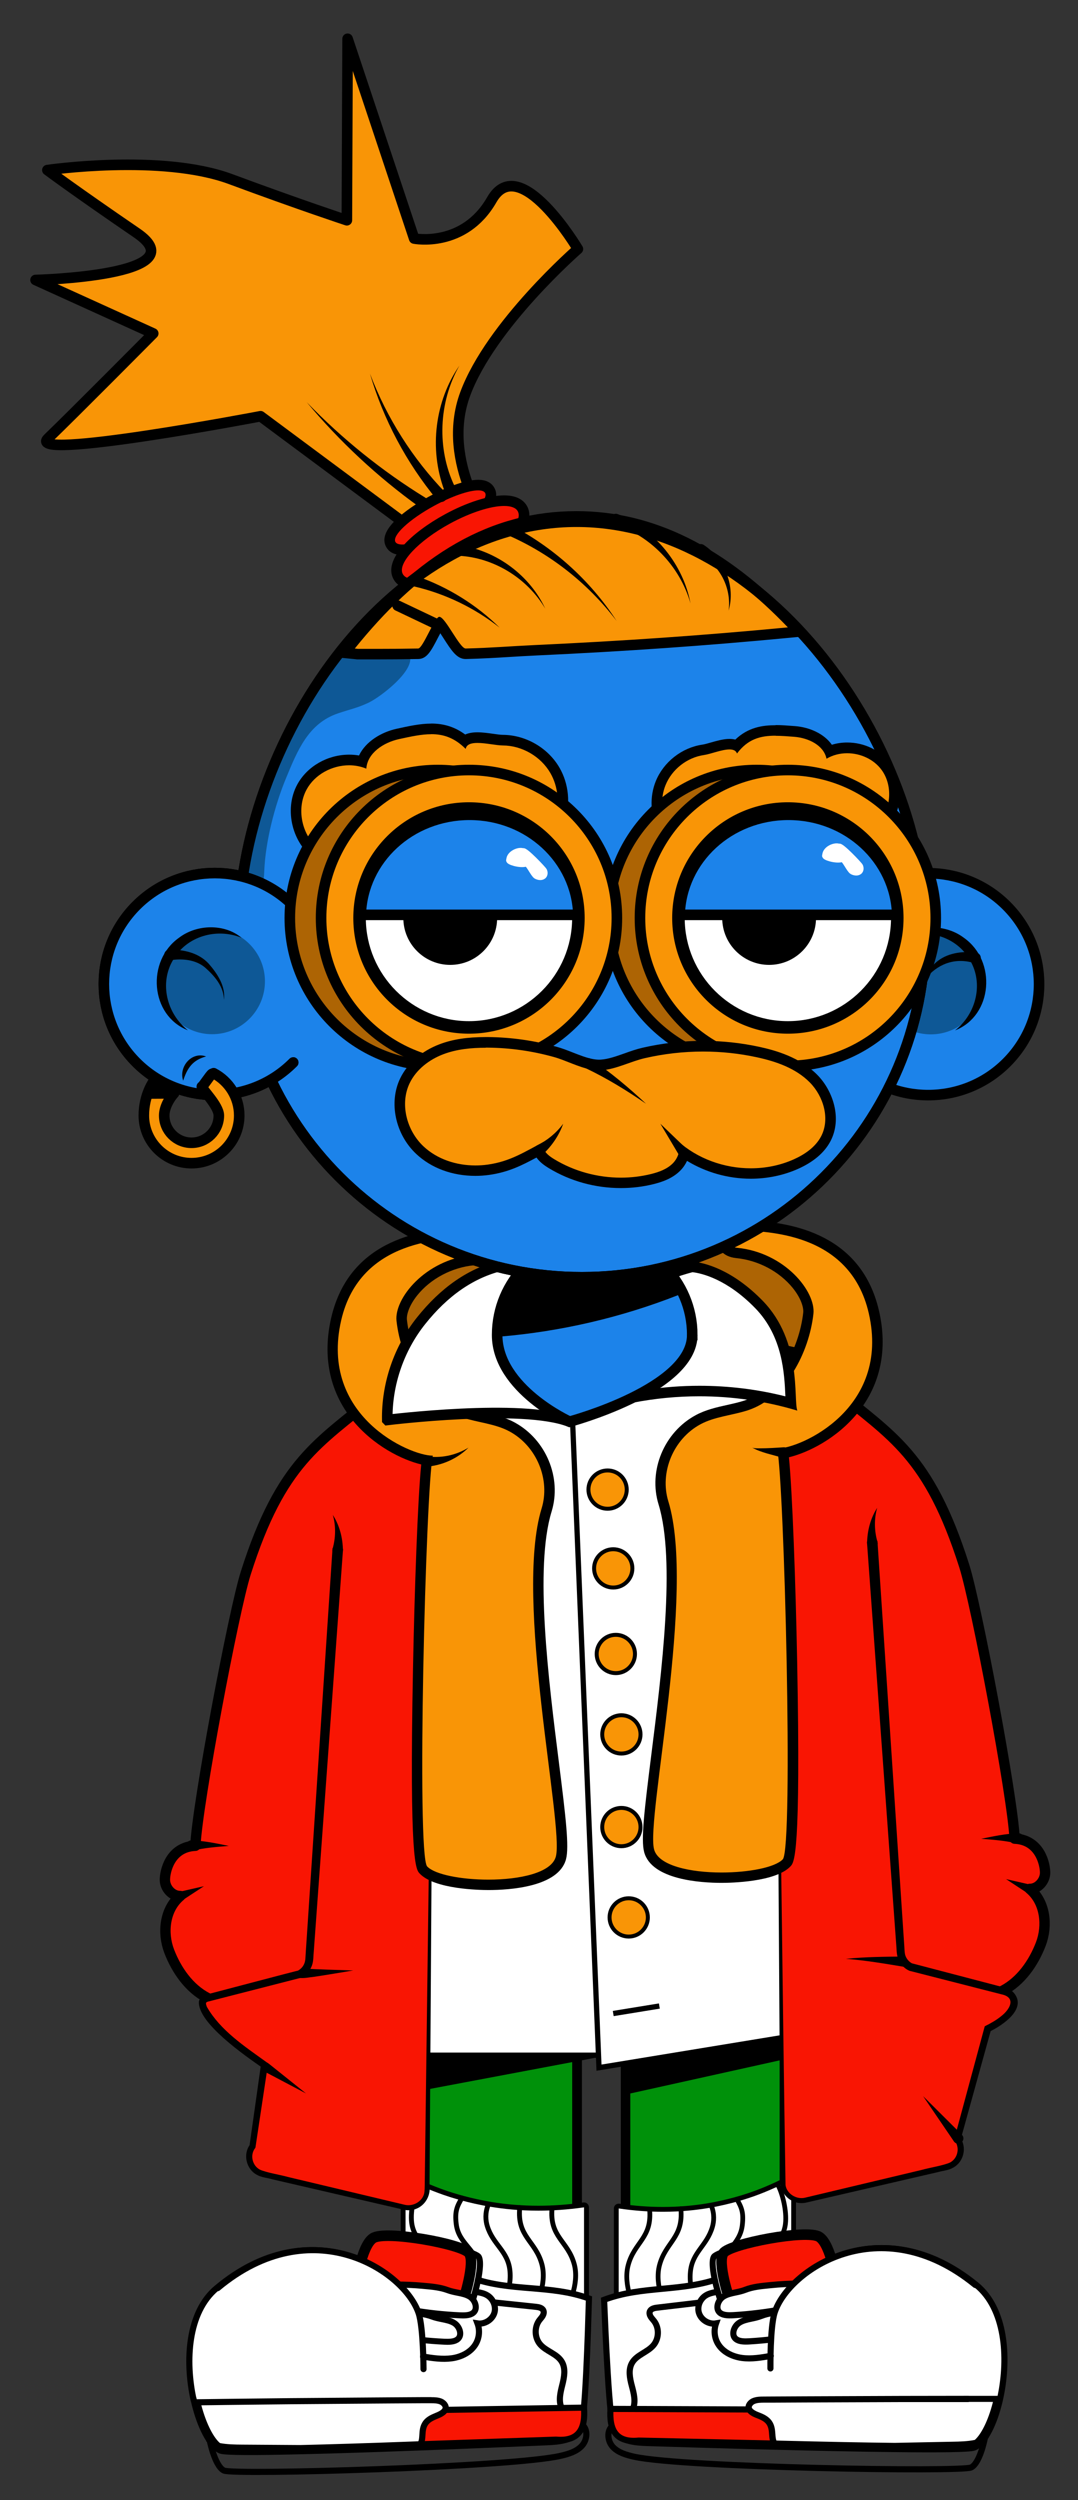 <?xml version="1.0" encoding="UTF-8"?>
<svg id="Layer_1" data-name="Layer 1" xmlns="http://www.w3.org/2000/svg" viewBox="0 0 204.09 473.18"><rect x="0" y="0" width="204.09" height="473.18" fill="#333333" stroke="none"/>
  <defs>
    <style>
      .cls-1, .cls-2, .cls-3, .cls-4, .cls-5, .cls-6, .cls-7, .cls-8, .cls-9, .cls-10, .cls-11, .cls-12, .cls-13, .cls-14, .cls-15, .cls-16 {
        stroke: #000;
      }

      .cls-1, .cls-2, .cls-3, .cls-4, .cls-7, .cls-9, .cls-10, .cls-11, .cls-13, .cls-14, .cls-16 {
        stroke-linecap: round;
      }

      .cls-1, .cls-4 {
        stroke-linejoin: bevel;
      }

      .cls-1, .cls-4, .cls-8 {
        fill: #1c83ea;
      }

      .cls-2, .cls-3, .cls-7, .cls-9, .cls-10, .cls-14 {
        stroke-linejoin: round;
      }

      .cls-2, .cls-3, .cls-13, .cls-16 {
        stroke-width: 1.16px;
      }

      .cls-2, .cls-5, .cls-9, .cls-17 {
        fill: #f91503;
      }

      .cls-18 {
        stroke: #fff;
        stroke-width: 1.18px;
      }

      .cls-18, .cls-5, .cls-6, .cls-8, .cls-11, .cls-12, .cls-13, .cls-15, .cls-16 {
        stroke-miterlimit: 10;
      }

      .cls-18, .cls-6, .cls-13, .cls-19 {
        fill: #fff;
      }

      .cls-3, .cls-7, .cls-11, .cls-12, .cls-14, .cls-15, .cls-16 {
        fill: none;
      }

      .cls-4, .cls-5, .cls-6, .cls-8, .cls-10, .cls-11, .cls-12 {
        stroke-width: 2px;
      }

      .cls-7 {
        stroke-width: .92px;
      }

      .cls-9 {
        stroke-width: 1.96px;
      }

      .cls-10, .cls-20 {
        fill: #f99506;
      }

      .cls-14 {
        stroke-width: .9px;
      }

      .cls-21, .cls-20, .cls-22, .cls-23, .cls-19, .cls-17, .cls-24 {
        stroke-width: 0px;
      }

      .cls-22 {
        fill: #0e5896;
      }

      .cls-23 {
        fill: #ad6404;
      }

      .cls-24 {
        fill: #00910a;
      }
    </style>
  </defs>
  <g>
    <g>
      <rect class="cls-24" x="78.12" y="386.93" width="31.13" height="40.93"/>
      <path class="cls-21" d="M108.33,387.85v39.09h-29.29v-39.09h29.29M110.17,386.01h-32.97v42.77h32.97v-42.77h0Z"/>
    </g>
    <g>
      <path class="cls-19" d="M76.79,440.25c-.12,0-.23-.05-.32-.13-.09-.09-.14-.21-.14-.33v-27.48c0-.16.08-.31.22-.39.07-.04.16-.07.24-.07.07,0,.15.02.21.05,2.31,1.2,4.71,2.24,7.13,3.08,1.6.56,4.88,1.59,8.97,2.25,2.85.46,5.82.7,8.82.7,2.82,0,5.72-.21,8.6-.62.02,0,.04,0,.07,0,.11,0,.22.04.3.11.1.09.16.21.16.35v21.08c0,.25-.2.45-.45.46,0,0-33.79.94-33.8.94Z"/>
      <path class="cls-21" d="M76.79,412.31c1.9.99,4.32,2.11,7.19,3.11,1.02.35,4.5,1.53,9.04,2.27,2.26.37,5.26.71,8.89.71,2.58,0,5.49-.17,8.66-.63v21.08l-33.79.94v-27.48M76.79,411.39c-.17,0-.33.04-.48.13-.27.17-.44.46-.44.79v27.48c0,.25.1.49.28.66.17.17.4.26.64.26,0,0,.02,0,.03,0l33.79-.94c.5-.01.89-.42.89-.92v-21.08c0-.27-.12-.52-.32-.7-.17-.15-.38-.22-.6-.22-.04,0-.09,0-.13,0-2.86.41-5.73.62-8.53.62-2.97,0-5.91-.23-8.74-.69-4.05-.66-7.31-1.68-8.89-2.23-2.4-.84-4.78-1.86-7.07-3.05-.13-.07-.28-.1-.42-.1h0Z"/>
    </g>
    <path class="cls-7" d="M78.41,440.08c.43-.64,4.33-6.03,3.83-10.91-.38-3.74-3.83-4.71-4.3-8.47-.31-2.47.61-5.89,1.51-7.44"/>
    <path class="cls-7" d="M87.77,439.79c.43-.64,3.41-5.45,2.91-10.34-.38-3.74-3.83-4.71-4.3-8.47-.31-2.47.16-3.41,1.06-4.96"/>
    <path class="cls-7" d="M93.23,439.79c.43-.64,3.81-5.16,3.31-10.04-.38-3.74-3.21-4.89-4.3-8.47-.3-.98-.44-2.47.2-4"/>
    <path class="cls-7" d="M99.74,439.52c1.9-2.78,3.82-7.31,2.86-10.94-1.19-4.48-4.75-5.21-4.2-10.75"/>
    <path class="cls-7" d="M105.86,439.41c1.9-2.78,3.83-7.19,2.87-10.83-1.19-4.48-4.75-5.15-4.21-10.69"/>
  </g>
  <g>
    <g>
      <rect class="cls-24" x="118.43" y="387.12" width="30.08" height="40.96"/>
      <path class="cls-21" d="M147.6,388.03v39.15h-28.27v-39.15h28.27M149.41,386.22h-31.88v42.77h31.88v-42.77h0Z"/>
    </g>
    <g>
      <path class="cls-19" d="M117.12,439.51c-.25,0-.44-.21-.44-.45v-21.08c0-.13.06-.26.16-.34.08-.07.19-.11.3-.11.02,0,.04,0,.07,0,2.79.41,5.58.62,8.31.62,2.9,0,5.76-.24,8.52-.7,3.95-.67,7.13-1.7,8.67-2.25,2.34-.84,4.66-1.88,6.89-3.08.07-.04.14-.05.21-.05.08,0,.16.02.23.06.14.08.22.23.22.39v27.48c0,.12-.05.24-.14.32-.08.08-.2.13-.32.13,0,0-32.69-.94-32.69-.94Z"/>
      <path class="cls-21" d="M149.8,412.52v27.48l-32.67-.94v-21.08c3.07.46,5.88.63,8.38.63,3.51,0,6.41-.34,8.6-.71,4.4-.74,7.76-1.92,8.75-2.27,2.77-1,5.11-2.12,6.95-3.11M149.8,411.62c-.15,0-.29.04-.43.11-2.21,1.19-4.51,2.22-6.83,3.05-1.53.55-4.68,1.57-8.59,2.23-2.73.46-5.57.69-8.45.69-2.71,0-5.48-.21-8.25-.62-.04,0-.09,0-.13,0-.22,0-.43.08-.59.22-.2.17-.31.42-.31.68v21.08c0,.49.39.89.88.9l32.67.94s.02,0,.03,0c.24,0,.46-.09.63-.26.18-.17.27-.4.27-.65v-27.48c0-.32-.17-.61-.44-.78-.14-.09-.3-.13-.46-.13h0Z"/>
    </g>
    <path class="cls-14" d="M148.24,440.29c-.42-.64-4.19-6.03-3.7-10.91.37-3.74,3.71-4.71,4.16-8.47.3-2.47-.59-5.89-1.46-7.44"/>
    <path class="cls-14" d="M139.19,440c-.42-.64-3.3-5.45-2.82-10.34.37-3.74,3.71-4.71,4.16-8.47.3-2.47-.15-3.41-1.02-4.96"/>
    <path class="cls-14" d="M133.91,440c-.42-.64-3.69-5.16-3.2-10.04.37-3.74,3.11-4.89,4.16-8.47.29-.98.43-2.47-.19-4"/>
    <path class="cls-14" d="M127.61,439.73c-1.84-2.78-3.7-7.31-2.77-10.94,1.15-4.48,4.59-5.21,4.06-10.75"/>
    <path class="cls-14" d="M121.69,439.62c-1.84-2.78-3.71-7.19-2.78-10.83,1.15-4.48,4.6-5.15,4.07-10.69"/>
  </g>
  <polygon class="cls-21" points="118.34 390.77 118.34 396.44 154.43 388.44 154.43 382.51 118.34 390.77"/>
  <polygon class="cls-21" points="78.64 395.88 112.59 389.48 76.32 388.7 78.64 395.88"/>
  <g>
    <polygon class="cls-19" points="76.82 388.98 77.59 261.24 112.11 263.12 118.5 388.98 76.82 388.98"/>
    <path class="cls-21" d="M78.09,261.77l33.55,1.83,6.34,124.88h-40.65l.76-126.71M77.1,260.71l-.77,128.77h42.71l-6.44-126.83-35.49-1.94h0Z"/>
  </g>
  <g>
    <path class="cls-19" d="M108.35,267.75c3.69-1.81,40.64-19.89,45.34-21.75,2.17,5.12,1.38,85.11.3,138.68l-40.58,6.66-5.06-123.6Z"/>
    <path class="cls-21" d="M153.37,246.67c1.96,8.38,1.18,85.59.13,137.58l-39.62,6.5-5.02-122.71c4.86-2.38,38.33-18.74,44.5-21.38M153.84,245.42s-.03,0-.05,0c-3.55,1.24-45.95,22.01-45.95,22.01l5.09,124.49,41.55-6.82s2.83-139.69-.65-139.69h0Z"/>
  </g>
  <g>
    <g>
      <path class="cls-23" d="M152.66,256.39c-.78,0-1.67-.1-2.71-.31-5.67-1.15-11.09-3.57-15.67-6.98-3.64-2.71-5.67-5.42-6.21-8.27-.42-2.21-.16-3.9.75-5,1.26-1.52,3.68-1.84,5.49-1.84,4.24,0,9.45,1.7,12.2,3.3,4.6,2.68,8.2,7.03,9.86,11.95.35,1.04,1.34,4.57-.66,6.26-.72.61-1.72.9-3.06.9h0Z"/>
      <path class="cls-21" d="M134.33,235.14c4.03,0,9,1.62,11.62,3.14,4.36,2.54,7.77,6.66,9.34,11.31.6,1.78.84,4.03-.31,5-.5.42-1.28.63-2.31.63-.71,0-1.52-.1-2.48-.29-5.5-1.12-10.76-3.46-15.2-6.78-3.35-2.5-5.29-5.04-5.76-7.56-.35-1.86-.18-3.22.51-4.05.97-1.17,3.04-1.42,4.6-1.42M134.33,232.82c-4.77,0-8.56,1.99-7.39,8.22.7,3.7,3.56,6.68,6.66,8.99,4.72,3.52,10.28,6,16.13,7.19.95.19,1.96.34,2.94.34,1.41,0,2.77-.3,3.81-1.18,2.1-1.77,1.88-4.97,1.01-7.52-1.76-5.2-5.51-9.75-10.37-12.58-2.87-1.67-8.27-3.46-12.79-3.46h0Z"/>
    </g>
    <g>
      <path class="cls-9" d="M158.11,262.95c10.62,8.87,17.74,12.3,24.45,33.45,2.28,7.19,9.18,43.68,9.53,51.59,4.87.21,5.8,4.98,5.77,6.5s-1.33,3.03-2.91,3.01c2.96,2.48,3.45,6.93,2.09,10.47-1.37,3.55-3.76,7.02-7.22,8.81-36.7,19.04-44.47-106.86-44.47-106.86l12.77-6.98Z"/>
      <g>
        <path class="cls-17" d="M165.13,291.71l5.41,77.81c.08,1.16.77,2.2,1.82,2.75l17.46,4.51c3.38.8,3.16,4.22-2.81,7.16l-5.72,20.94c1.42,1.96.35,4.68-2.06,5.25l-26.61,6.25c-2.21.52-4.35-1.08-4.37-3.27l-1.37-141.41"/>
        <path class="cls-21" d="M166.12,291.64c1.25,18.92,3.48,52.55,4.71,71.11,0,0,.34,5.08.34,5.08.07.64.04,1.77.25,2.32.22.62.69,1.16,1.28,1.47l-.16-.06s13.9,3.64,13.9,3.64c0,0,3.47.91,3.47.91.62.15,1.32.4,1.9.92,2.87,3.08-2.02,6.32-4.52,7.51,0,0,.34-.41.34-.41l-5.79,20.92-.09-.49c1.39,1.82.7,4.68-1.33,5.72-.84.5-1.98.57-2.87.83,0,0-2.77.64-2.77.64,0,0-11.06,2.56-11.06,2.56l-11.07,2.56c-2.84.63-5.27-1.79-4.89-4.62-.21-31.53-.7-108.16-.91-140.53.48,33.51,1.33,109.26,1.87,141.86.26,1.67,2.11,2.77,3.72,2.36,0,0,11.04-2.63,11.04-2.63l11.05-2.63c1.45-.41,4.07-.82,5.33-1.39,1.55-.82,1.93-2.97.77-4.28,0,0,.07-.27.07-.27l5.66-20.96.08-.28c1.12-.55,2.23-1.18,3.17-1.96,1.65-1.3,2.81-3.5-.03-4.09,0,0-3.48-.89-3.48-.89l-13.93-3.56c-.99-.42-1.78-1.32-2.15-2.34-.32-.88-.26-1.86-.35-2.72,0,0-.37-5.08-.37-5.08-1.34-18.43-3.81-52.35-5.17-71.08,0,0,2-.14,2-.14h0Z"/>
      </g>
      <path class="cls-21" d="M180.59,405.28l-5.83-8.56,7.34,7.31c.98,1.03-.67,2.41-1.51,1.26h0Z"/>
      <g>
        <path class="cls-20" d="M136.62,355.39c-2.91,0-12.48-.37-13.73-5.11-.6-2.29.23-8.86,1.37-17.96,1.97-15.64,4.66-37.05,1.34-47.86-1.83-5.95.98-12.71,6.53-15.72,1.83-.99,3.86-1.44,5.82-1.88,1.1-.25,2.24-.5,3.3-.84,7-2.28,11.01-10.65,11.78-17.45.17-1.47-.65-3.49-2.19-5.39-2.69-3.33-6.95-5.58-11.39-6.02-2.04-.2-2.71-1.37-2.66-2.39.08-1.56,1.76-2.93,3.59-2.93.16,0,.32.01.49.03.35.04.82.08,1.39.12,5.4.41,19.76,1.48,23.17,16.38,1.58,6.92.29,13.25-3.73,18.3-4.2,5.26-10.31,7.88-13.44,8.39.67,5.36,1.34,23.5,1.65,39.47.7,36.26-.58,37.62-1,38.07-1.83,1.94-7.5,2.81-12.3,2.81h0Z"/>
        <path class="cls-21" d="M140.39,232.79c.12,0,.24,0,.36.02,3.61.46,20.12-.02,23.73,15.75,4.16,18.15-13.06,25.59-17.25,25.59-.03,0-.07,0-.1,0,1.34,6.16,3.11,75.58,1.07,77.75-1.46,1.55-6.48,2.5-11.59,2.5-5.92,0-11.96-1.28-12.78-4.38-1.55-5.89,7.96-48.74,2.7-65.87-1.67-5.45.92-11.78,6.06-14.57,2.73-1.48,5.99-1.69,8.96-2.65,7.25-2.36,11.63-10.95,12.45-18.27.47-4.19-5.38-11.6-14.46-12.5-3.2-.32-1.56-3.37.84-3.37M140.39,230.83c-2.38,0-4.47,1.77-4.57,3.86-.07,1.52.99,3.16,3.54,3.42,4.18.41,8.19,2.53,10.73,5.66,1.62,2.01,2.08,3.77,1.98,4.67-.75,6.71-4.81,14.57-11.11,16.63-1.02.33-2.08.57-3.21.82-2.02.45-4.12.91-6.07,1.97-5.95,3.23-8.97,10.48-7,16.87,3.26,10.61.58,31.9-1.38,47.45-1.31,10.43-1.97,15.98-1.35,18.34,1.39,5.27,10.73,5.84,14.68,5.84,1.68,0,10.22-.15,13.02-3.12.74-.78,1.97-2.1,1.27-38.76-.29-14.99-.91-32.22-1.56-38.67,3.51-.84,9.11-3.51,13.14-8.56,4.22-5.29,5.58-11.91,3.92-19.13-3.57-15.61-18.45-16.72-24.05-17.14-.55-.04-1.03-.08-1.34-.12-.2-.03-.41-.04-.61-.04h0Z"/>
      </g>
      <path class="cls-21" d="M171.2,372.26c-3.68-.61-7.33-1.24-11.06-1.52,3.72-.38,7.48-.4,11.21-.44l-.15,1.96h0Z"/>
      <path class="cls-21" d="M195.09,358.68l-4.62-3.03,5.39,1.23c1.5.41.57,2.6-.77,1.81h0Z"/>
      <path class="cls-21" d="M192.58,348.92c-2.18-.56-4.56-.72-6.83-.9,2.35-.47,4.61-.97,7.05-1.05.55-.02,1.01.42,1.03.97.03.65-.62,1.16-1.24.98h0Z"/>
      <path class="cls-21" d="M164.16,292.06c.03-2.42.69-4.78,1.91-6.68-.62,2.18-.53,4.43.05,6.44.15.53-.15,1.08-.68,1.24-.64.2-1.31-.33-1.28-1h0Z"/>
    </g>
  </g>
  <g>
    <path class="cls-20" d="M117.64,349.43c-2,0-3.62-1.63-3.62-3.62s1.63-3.62,3.62-3.62,3.62,1.63,3.62,3.62-1.63,3.62-3.62,3.62Z"/>
    <path class="cls-21" d="M117.64,342.55c1.79,0,3.25,1.46,3.25,3.25s-1.46,3.25-3.25,3.25-3.25-1.46-3.25-3.25,1.46-3.25,3.25-3.25M117.64,341.8c-2.21,0-4,1.79-4,4s1.79,4,4,4,4-1.79,4-4-1.79-4-4-4h0Z"/>
  </g>
  <g>
    <g>
      <path class="cls-23" d="M76.42,257.74c-1.34,0-2.34-.3-3.06-.9-2.01-1.69-1.02-5.22-.66-6.26,1.66-4.92,5.25-9.27,9.86-11.95,2.75-1.6,7.96-3.3,12.2-3.3,1.81,0,4.23.32,5.49,1.84.92,1.11,1.17,2.79.75,5-.54,2.85-2.57,5.56-6.21,8.27-4.58,3.41-10,5.83-15.67,6.98-1.04.21-1.93.31-2.71.31Z"/>
      <path class="cls-21" d="M94.75,236.49h0c1.56,0,3.62.25,4.6,1.42.69.83.86,2.19.51,4.05-.47,2.52-2.41,5.06-5.76,7.56-4.44,3.31-9.7,5.66-15.2,6.78-.96.2-1.77.29-2.48.29-1.04,0-1.82-.21-2.31-.63-1.15-.97-.91-3.22-.31-5,1.57-4.65,4.98-8.78,9.34-11.31,2.62-1.52,7.59-3.14,11.62-3.14M94.75,234.16c-4.52,0-9.92,1.79-12.79,3.46-4.86,2.83-8.62,7.38-10.37,12.58-.86,2.55-1.08,5.76,1.01,7.52,1.04.88,2.4,1.18,3.81,1.18.98,0,1.99-.14,2.94-.34,5.85-1.19,11.4-3.67,16.13-7.19,3.09-2.3,5.96-5.28,6.66-8.99,1.17-6.23-2.62-8.22-7.39-8.22h0Z"/>
    </g>
    <g>
      <path class="cls-9" d="M70.97,264.3c-10.62,8.87-17.74,12.3-24.45,33.45-2.28,7.19-9.18,43.68-9.53,51.59-4.87.21-5.8,4.98-5.77,6.5s1.33,3.03,2.91,3.01c-2.96,2.48-3.45,6.93-2.09,10.47,1.37,3.55,3.76,7.02,7.22,8.81,36.7,19.04,44.47-106.86,44.47-106.86l-12.77-6.98Z"/>
      <g>
        <path class="cls-17" d="M63.95,293.06l-5.41,77.81c-.08,1.16-.77,2.2-1.82,2.75l-17.46,4.51c-3.38.8,2.66,7.25,10.79,12.67l-2.25,15.43c-1.42,1.96-.35,4.68,2.06,5.25l26.61,6.25c2.21.52,4.35-1.08,4.37-3.27l1.37-141.41"/>
        <path class="cls-21" d="M64.95,293.13c-1.38,18.91-3.82,52.53-5.17,71.07,0,0-.37,5.08-.37,5.08-.1.88-.03,1.83-.35,2.72-.37,1.02-1.16,1.92-2.15,2.34,0,0-17.59,4.51-17.59,4.51-.51.16-.3.49-.17.95,2.54,4.47,7.16,7.51,11.27,10.47,0,0,.34.23.34.23l-.06.41-2.32,15.42-.02.14-.08.12c-.99,1.3-.51,3.3.93,4.05,1.25.57,3.89.98,5.33,1.39,0,0,11.05,2.63,11.05,2.63,0,0,11.04,2.63,11.04,2.63,1.61.4,3.47-.69,3.72-2.36.08-.67.06-2.02.08-2.76.4-30.68,1.39-107.54,1.8-139.1-.21,32.76-.71,108.68-.91,140.53.36,2.83-2,5.26-4.89,4.62,0,0-11.07-2.56-11.07-2.56,0,0-11.06-2.56-11.06-2.56l-2.77-.64c-.88-.28-2.02-.33-2.87-.83-2.03-1.04-2.72-3.9-1.33-5.72,0,0-.1.26-.1.26l2.18-15.44.28.64c-3.17-2.21-12.33-8.5-12.03-12.55.09-.6.69-1.13,1.23-1.28-.05.05,18.23-4.81,17.49-4.55.96-.52,1.44-1.41,1.45-2.52,0,0,.08-1.27.08-1.27l.34-5.08c1.22-18.44,3.47-52.38,4.71-71.11,0,0,2,.14,2,.14h0Z"/>
      </g>
      <g>
        <path class="cls-20" d="M92.46,356.73c-4.8,0-10.47-.87-12.3-2.81-.42-.45-1.7-1.8-1-38.07.31-15.97.99-34.11,1.65-39.47-3.14-.52-9.25-3.13-13.44-8.39-4.03-5.05-5.32-11.38-3.74-18.3,3.41-14.9,17.77-15.98,23.17-16.38.57-.04,1.04-.08,1.39-.12.16-.02.33-.03.49-.03,1.84,0,3.52,1.37,3.6,2.93.05,1.02-.62,2.19-2.66,2.39-4.44.44-8.7,2.69-11.39,6.02-1.54,1.9-2.36,3.92-2.19,5.39.77,6.8,4.78,15.17,11.78,17.45,1.06.35,2.2.6,3.3.84,1.96.44,3.98.89,5.82,1.88,5.55,3.01,8.36,9.77,6.53,15.72-3.32,10.81-.62,32.23,1.34,47.86,1.14,9.1,1.97,15.68,1.37,17.96-1.25,4.74-10.82,5.11-13.73,5.11Z"/>
        <path class="cls-21" d="M88.69,234.14c2.4,0,4.04,3.05.84,3.37-9.08.9-14.93,8.31-14.46,12.5.82,7.32,5.21,15.91,12.45,18.27,2.97.97,6.23,1.17,8.96,2.65,5.14,2.79,7.74,9.12,6.06,14.57-5.26,17.13,4.25,59.98,2.7,65.87-.81,3.1-6.86,4.38-12.78,4.38-5.11,0-10.13-.95-11.59-2.5-2.04-2.17-.27-71.59,1.07-77.75-.03,0-.07,0-.1,0-4.19,0-21.41-7.43-17.25-25.59,3.61-15.77,20.13-15.29,23.73-15.75.12-.02.24-.02.36-.02M88.69,232.18c-.2,0-.41.01-.61.04-.31.04-.79.08-1.34.12-5.6.42-20.48,1.54-24.05,17.14-1.65,7.22-.3,13.83,3.92,19.13,4.03,5.05,9.63,7.72,13.14,8.56-.66,6.44-1.27,23.68-1.56,38.67-.71,36.66.53,37.98,1.27,38.76,2.8,2.97,11.33,3.12,13.02,3.12,3.95,0,13.29-.57,14.68-5.84.62-2.36-.04-7.91-1.35-18.34-1.96-15.55-4.64-36.84-1.38-47.45,1.96-6.39-1.05-13.64-7-16.87-1.95-1.06-4.05-1.53-6.07-1.97-1.13-.25-2.2-.49-3.21-.82-6.3-2.05-10.36-9.92-11.11-16.63-.1-.9.36-2.66,1.98-4.67,2.53-3.13,6.54-5.25,10.73-5.66,2.55-.25,3.62-1.9,3.54-3.42-.1-2.09-2.2-3.86-4.57-3.86h0Z"/>
      </g>
      <path class="cls-21" d="M50.89,390.58l7.05,5.64-7.99-4.21c-1.08-.61-.05-2.18.94-1.43h0Z"/>
      <path class="cls-21" d="M57.16,372.45c1.23.27,3.43.25,4.71.33,0,0,5.01.16,5.01.16-1.66.28-5.83.97-7.43,1.2-.9.09-1.82.32-2.76.21,0,0,.48-1.9.48-1.9h0Z"/>
      <path class="cls-21" d="M33.22,358.22l5.39-1.23-4.62,3.03c-1.33.79-2.27-1.39-.77-1.81h0Z"/>
      <path class="cls-21" d="M36.27,348.32c2.44.08,4.71.57,7.05,1.05-2.27.18-4.66.35-6.83.9-.53.14-1.07-.18-1.21-.71-.18-.63.34-1.28.99-1.24h0Z"/>
      <path class="cls-21" d="M62.96,293.16c.58-2.02.67-4.26.05-6.44,1.23,1.91,1.89,4.28,1.91,6.71-.04,1.51-2.32,1.2-1.96-.27h0Z"/>
    </g>
  </g>
  <g>
    <path class="cls-19" d="M110.7,266.25c.65-1.1,1.31-2.2,1.97-3.29,2.8-4.6,5.69-9.36,7.8-14.47l.26-.64c.58-1.43,1.13-2.78,2.02-3.88,1.89-2.34,5.25-3.41,8.29-4.21,2.04.2,7.01,1.32,12.67,7.14,5.46,5.61,5.79,12.91,5.98,17.27.02.54.04,1.01.07,1.42-5.6-1.54-11.42-2.32-17.33-2.32-7.56,0-15.19,1.32-22.23,3.83l.51-.85Z"/>
    <path class="cls-21" d="M131.11,240.78c1.75.21,6.51,1.3,11.88,6.82,5.2,5.34,5.51,12.4,5.7,16.62,0,.02,0,.04,0,.06-5.28-1.33-10.73-2-16.27-2-6.77,0-13.58,1.04-19.99,3.03.36-.61.73-1.22,1.1-1.83,2.82-4.64,5.73-9.43,7.87-14.6l.26-.64c.55-1.36,1.08-2.64,1.87-3.63,1.66-2.06,4.75-3.07,7.58-3.83M130.94,238.75c-3.25.86-6.87,1.98-8.98,4.6-1.12,1.39-1.74,3.11-2.43,4.76-2.08,5.02-4.91,9.69-7.73,14.33-1.33,2.2-2.63,4.44-3.97,6.63,7.77-3.19,16.17-4.8,24.57-4.8,6.27,0,12.54.9,18.55,2.71-.78-2.19.95-13.07-6.55-20.78-5.79-5.95-11.07-7.26-13.47-7.45h0Z"/>
  </g>
  <path class="cls-6" d="M73.32,268.74c-.11-6.76,2.21-13.53,6.43-18.8,4.22-5.28,9.42-9.23,16.03-10.61,0,0,3.12,1.47,3.95,2.72s1.35,2.66,1.8,4.09c.57,1.8,1.02,3.63,1.36,5.48.49,2.7.73,5.45.89,8.19.11,1.88.18,3.77.25,5.66.07,1.94,4.53,3.9,3.83,3.62-8.83-3.52-34.53-.34-34.53-.34Z"/>
  <path class="cls-8" d="M131.06,252.66c0,10.2-23.22,16.41-23.22,16.41,0,0-13.72-6.21-13.72-16.41s8.27-18.47,18.47-18.47,18.47,8.27,18.47,18.47Z"/>
  <path class="cls-21" d="M94.56,246.8c-.68,1.99-.63,4.21.13,6.17,11.53-.97,22.92-3.62,33.69-7.85.45-.18.95-.42,1.05-.89.09-.42-.19-.82-.46-1.16-1.02-1.28-2.03-2.56-3.05-3.84-.59-.74-1.21-1.51-2.06-1.93-.95-.47-2.06-.44-3.11-.39-4.21.2-8.41.64-12.56,1.32-2.07.34-4.13.74-6.17,1.2-.8.18-1.99.24-2.66.74-.53.39-.98,1.09-1.43,1.58-1.39,1.48-2.7,3.11-3.36,5.06Z"/>
  <path class="cls-10" d="M93.28,100.65s-10.05-13.02-5.2-26.1,21.33-27.42,21.33-27.42c0,0-11.02-18.54-16.3-9.33s-14.7,7.35-14.7,7.35l-12.6-37.81-.14,34.35s-8.93-2.94-22.01-7.79-34.69-1.71-34.69-1.71c0,0,5.06,3.79,16.93,11.91,11.86,8.12-19.17,8.89-19.17,8.89l22.28,10.12s-15.38,15.5-19.92,19.86,40.24-4.19,40.24-4.19l34.99,25.99,8.96-4.11"/>
  <g>
    <path class="cls-17" d="M76.18,104.06c-1.36,0-1.94-.55-2.19-1.01-.58-1.07.02-2.41,1.84-4.11,1.44-1.34,3.52-2.79,5.86-4.06,3.46-1.89,6.85-3.06,8.85-3.06,1.36,0,1.94.55,2.19,1.01,1.62,2.98-6.74,7.65-7.7,8.18-3.46,1.89-6.85,3.06-8.85,3.06Z"/>
    <path class="cls-21" d="M90.53,92.81c.67,0,1.13.16,1.32.49.66,1.21-2.61,4.26-7.3,6.82-3.4,1.85-6.61,2.94-8.37,2.94-.67,0-1.13-.16-1.32-.49-.66-1.21,2.61-4.26,7.3-6.82,3.4-1.85,6.61-2.94,8.37-2.94M90.53,90.81h0c-2.19,0-5.68,1.19-9.33,3.18-2.41,1.32-4.57,2.81-6.06,4.21-2.17,2.03-2.86,3.82-2.03,5.32.38.7,1.22,1.53,3.07,1.53,2.19,0,5.68-1.19,9.33-3.18,2.41-1.32,4.57-2.81,6.06-4.21,2.17-2.03,2.86-3.82,2.03-5.32-.38-.7-1.22-1.53-3.07-1.53h0Z"/>
  </g>
  <g>
    <path class="cls-17" d="M78.84,110.66c-2.18,0-3.09-.83-3.47-1.53-1.61-2.94,3.47-7.71,9.32-10.91,3.98-2.17,8-3.47,10.74-3.47,2.18,0,3.09.83,3.47,1.53,1.61,2.94-3.47,7.71-9.32,10.91-3.98,2.17-8,3.47-10.74,3.47Z"/>
    <path class="cls-21" d="M95.44,95.76c1.3,0,2.22.33,2.59,1.01,1.09,1.99-2.91,6.27-8.92,9.55-3.95,2.15-7.79,3.34-10.26,3.34-1.3,0-2.22-.33-2.59-1.01-1.09-1.99,2.91-6.27,8.92-9.55,3.95-2.15,7.79-3.34,10.26-3.34M95.44,93.76h0c-2.91,0-7.1,1.34-11.22,3.59-6.29,3.43-11.74,8.56-9.72,12.26.51.94,1.68,2.05,4.35,2.05,2.91,0,7.1-1.34,11.22-3.59,3.09-1.69,5.8-3.69,7.63-5.65,2.98-3.18,2.78-5.35,2.09-6.61-.51-.94-1.68-2.05-4.35-2.05h0Z"/>
  </g>
  <g>
    <path class="cls-1" d="M160.87,201.12c8.2,8.2,21.5,8.2,29.7,0,8.2-8.2,8.2-21.5,0-29.7-8.2-8.2-21.5-8.2-29.7,0"/>
    <path class="cls-4" d="M160.87,201.12c8.2,8.2,21.5,8.2,29.7,0,8.2-8.2,8.2-21.5,0-29.7-8.2-8.2-21.5-8.2-29.7,0"/>
    <circle class="cls-22" cx="176.22" cy="185.77" r="10"/>
    <path class="cls-21" d="M180.79,195.04c4.07-3.18,5.44-8.95,2.84-13.33-2.5-4.44-8.17-6.13-12.96-4.21,3.2-2.68,8.43-2.57,11.8-.02,6.24,4.37,5.54,14.74-1.68,17.55h0Z"/>
    <path class="cls-21" d="M184.42,182.27c-3.69-1.11-7.03.19-9.36,3.17-.76.94-1.37,2.07-1.46,3.33-.11-2.61,1.73-4.86,3.54-6.56,2.06-1.86,5.01-2.24,7.67-1.91.55.07.94.57.87,1.12-.07.6-.68,1-1.26.84h0Z"/>
  </g>
  <path class="cls-8" d="M175.16,176.74c0,35.9-29.1,65-65,65s-65-29.1-65-65,28.1-78,64-78,66,42.1,66,78Z"/>
  <g>
    <path class="cls-20" d="M67.66,163.87c-2.96,0-5.35-.64-7.3-1.94-4.06-2.72-5.53-8.65-3.21-12.96,1.69-3.13,5.2-5.15,8.95-5.15.86,0,1.69.11,2.49.32.87-2.78,3.85-4.61,6.73-5.25,2.12-.47,4.32-.95,6.32-.95,2.44,0,4.48.73,6.35,2.29.49-.37,1.24-.63,2.4-.63.9,0,1.89.14,2.84.27.75.11,1.46.21,1.96.21,4.01.02,7.89,2.27,9.89,5.74,1.61,2.79,1.94,6.32.89,9.44-1.04,3.08-4.48,3.41-7.25,3.68-.72.07-1.4.13-1.99.24l-22.38,3.95c-2.03.36-4.39.74-6.69.74h0Z"/>
    <path class="cls-21" d="M81.64,138.95c2.34,0,4.42.69,6.52,2.79.18-.88,1.08-1.13,2.23-1.13,1.56,0,3.57.47,4.8.48,3.64.01,7.21,2.09,9.02,5.24,1.48,2.58,1.76,5.81.81,8.62-1.06,3.15-5.55,2.73-8.47,3.25-7.46,1.32-14.92,2.63-22.38,3.95-2.12.37-4.35.73-6.51.73-2.42,0-4.75-.44-6.74-1.77-3.65-2.44-4.97-7.79-2.89-11.65,1.55-2.88,4.83-4.62,8.07-4.62,1.11,0,2.22.21,3.25.64.21-2.97,3.27-4.95,6.18-5.59,2.28-.5,4.27-.93,6.11-.93M81.64,136.95v2-2c-2.11,0-4.36.5-6.54.98-2.88.63-5.86,2.39-7.13,5.06-.61-.11-1.23-.16-1.87-.16-4.11,0-7.97,2.23-9.83,5.67-2.56,4.74-.94,11.27,3.53,14.26,2.12,1.42,4.69,2.11,7.86,2.11,2.38,0,4.79-.39,6.86-.76l19.18-3.39,3.2-.56c.55-.1,1.21-.16,1.91-.23,2.89-.28,6.86-.66,8.1-4.35,1.14-3.38.78-7.21-.97-10.25-2.17-3.78-6.39-6.23-10.75-6.25-.44,0-1.14-.1-1.83-.2-.94-.13-2-.28-2.98-.28s-1.73.16-2.31.42c-1.9-1.41-3.99-2.08-6.44-2.08h0Z"/>
  </g>
  <g>
    <path class="cls-20" d="M156.61,159.87c-.79,0-1.58-.02-2.36-.05l-20.12-.74c-.13,0-.26,0-.4,0-.43,0-.9.02-1.37.04-.53.02-1.06.04-1.6.04-1.91,0-4.24-.28-5.32-2.45-1.32-2.63-1.46-5.8-.37-8.48,1.34-3.33,4.51-5.81,8.06-6.32.43-.06,1.04-.24,1.68-.42,1.07-.3,2.28-.65,3.29-.65.58,0,1.02.12,1.36.29,2.32-2.51,4.9-2.88,7.37-2.88,1.1,0,2.24.08,3.62.19,2.6.21,5.44,1.44,6.59,3.75,1.03-.42,2.17-.64,3.34-.64,2.91,0,5.71,1.36,7.33,3.56,2.59,3.54,2.02,8.99-1.25,11.91-2.83,2.52-6.75,2.84-9.85,2.84Z"/>
    <path class="cls-21" d="M146.84,139.26c1.09,0,2.27.09,3.54.19,2.63.21,5.56,1.56,6.1,4.15,1.18-.7,2.54-1.04,3.9-1.04,2.5,0,5.03,1.12,6.52,3.15,2.3,3.13,1.79,7.99-1.11,10.57-2.44,2.18-5.84,2.59-9.18,2.59-.78,0-1.56-.02-2.32-.05-6.71-.25-13.41-.49-20.12-.74-.14,0-.29,0-.44,0-.92,0-1.95.08-2.96.08-1.85,0-3.62-.28-4.43-1.9-1.17-2.35-1.33-5.22-.34-7.66,1.21-2.99,4.08-5.24,7.28-5.7,1.26-.18,3.39-1.06,4.83-1.06.69,0,1.22.2,1.42.77,2.06-2.73,4.39-3.37,7.31-3.37M146.84,137.26c-2.42,0-5.16.36-7.63,2.72-.32-.08-.69-.13-1.1-.13-1.15,0-2.43.37-3.56.69-.58.17-1.19.34-1.55.39-3.9.56-7.37,3.28-8.85,6.93-1.19,2.94-1.03,6.42.41,9.3,1.5,3,4.92,3,6.21,3,.56,0,1.11-.02,1.64-.05.46-.02.91-.04,1.33-.04.12,0,.25,0,.36,0l9.97.36,10.15.37c.7.03,1.53.05,2.4.05,3.28,0,7.44-.35,10.51-3.1,3.64-3.25,4.28-9.32,1.39-13.25-1.82-2.48-4.86-3.97-8.13-3.97-1,0-1.98.14-2.9.43-1.51-2.16-4.34-3.33-6.95-3.53-1.4-.11-2.57-.2-3.7-.2h0Z"/>
  </g>
  <path class="cls-21" d="M84.11,92.78c-2.93-7.91-1.72-16.95,2.87-23.59-4,7.01-4.25,15.81-.94,22.78.59,1.31-1.4,2.16-1.93.81h0Z"/>
  <path class="cls-21" d="M82.76,94.63c-5.84-7.06-10.18-15.26-12.72-23.92,3.2,8.44,8.11,16.14,14.28,22.52.97,1.05-.62,2.48-1.56,1.4h0Z"/>
  <path class="cls-22" d="M70,132.89c-2.3,1.11-3.57,1.3-5.99,2.12-5.61,1.89-7.66,6.95-9.85,12.25-2.15,5.19-3.9,11.98-4.13,17.59-.04.98-.08,1.98-.5,2.87s-1.31,1.62-2.29,1.53c-1.03-.09-1.81-1.06-2.01-2.08s.05-2.06.3-3.06c2.86-11.11,7.28-21.82,13.09-31.72,1.73-2.95,3.18-6.9,6.16-8.58,1.87-1.05,11.75-2.47,12.78.25,1.09,2.87-5.62,7.88-7.57,8.82Z"/>
  <g>
    <g>
      <path class="cls-20" d="M67.69,123.81l-.1-.02s-.13-.02-.53-.06l-1.85-.18,1.17-1.45c13.41-16.63,27-24.37,42.78-24.37,14.26,0,27.58,6.64,40.72,20.31l1.44,1.49-2.06.2c-15.73,1.5-30.92,2.56-47.79,3.34-1.92.09-3.6.19-5.23.29-2.57.16-5,.3-8.05.38-1.1,0-1.91-1.19-3.37-3.46-.44-.69-1.11-1.73-1.56-2.27-.35.54-.85,1.5-1.2,2.19-1.27,2.44-1.87,3.53-2.88,3.54-2.99.05-5.27.07-7.89.07-.92,0-3.06,0-3.06,0-.24,0-.32,0-.36,0h-.1s-.08,0-.08,0Z"/>
      <path class="cls-21" d="M109.16,98.74c15.52,0,28.61,8.16,40,20-16.34,1.56-31.35,2.58-47.74,3.34-4.96.23-8.3.54-13.26.66,0,0,0,0,0,0-1.13,0-3.86-6-4.99-6,0,0,0,0,0,0-.9.02-3.1,5.99-4,6-2.99.05-5.27.07-7.89.07-.92,0-1.87,0-2.92,0-.05,0-.09,0-.13,0-.41,0-.43,0-.45,0-.02,0-.03-.01-.61-.07,11.4-14.14,24.71-24,42-24M109.16,96.74c-16.1,0-29.94,7.86-43.56,24.74l-2.33,2.89,3.7.36c.32.03.42.04.47.05l.15.02h.19s.1,0,.19,0c.01,0,.09,0,.26,0h.12c1.05,0,2.01,0,2.92,0,2.58,0,4.87-.02,7.92-.07,1.65-.03,2.44-1.55,3.75-4.08.12-.23.26-.51.42-.8.22.34.44.68.62.96,1.52,2.36,2.52,3.92,4.18,3.92h.05c3.07-.08,5.51-.22,8.09-.38,1.62-.1,3.3-.2,5.21-.29,16.88-.78,32.09-1.84,47.84-3.34l4.12-.39-2.87-2.98c-13.34-13.87-26.9-20.61-41.44-20.61h0Z"/>
    </g>
    <path class="cls-21" d="M133.27,103.16c4.01,2.66,5.99,7.87,4.67,12.41.6-4.35-1.78-8.86-5.68-10.68-1.27-.65-.18-2.51,1.01-1.73h0Z"/>
    <path class="cls-21" d="M116.99,97.32c7.15,3.01,12.38,9.61,13.74,16.89-2.01-7.12-7.71-12.89-14.43-15.01-1.3-.44-.59-2.39.69-1.88h0Z"/>
    <path class="cls-21" d="M96.15,99.11c8.41,4.23,15.57,10.68,20.6,18.43-5.57-7.36-13.08-13.14-21.44-16.61-1.24-.55-.4-2.41.84-1.82h0Z"/>
    <path class="cls-21" d="M78.99,109.08c5.9,2.07,11.26,5.43,15.61,9.72-4.79-3.79-10.37-6.45-16.17-7.8-1.34-.35-.76-2.35.56-1.92h0Z"/>
    <path class="cls-11" d="M75.28,114.63c2.77,1.32,5.54,2.64,8.31,3.95"/>
    <path class="cls-21" d="M87.06,103.2c7.11,1.07,13.29,5.81,16.17,12-3.47-5.89-9.9-9.69-16.37-10.01-1.38-.1-1.17-2.17.2-1.99h0Z"/>
  </g>
  <path class="cls-21" d="M79.37,95.94c-7.93-5.71-15.09-12.39-21.3-19.82,6.72,6.96,14.29,13.05,22.46,18.08,1.2.77.02,2.56-1.16,1.74h0Z"/>
  <path class="cls-12" d="M175.16,176.74c0,35.9-29.1,65-65,65s-65-29.1-65-65,28.1-78,64-78,66,42.1,66,78Z"/>
  <g>
    <path class="cls-4" d="M55.51,201.09c-8.2,8.2-21.5,8.2-29.7,0-8.2-8.2-8.2-21.5,0-29.7,8.2-8.2,21.5-8.2,29.7,0"/>
    <path class="cls-4" d="M55.51,201.09c-8.2,8.2-21.5,8.2-29.7,0-8.2-8.2-8.2-21.5,0-29.7,8.2-8.2,21.5-8.2,29.7,0"/>
    <circle class="cls-22" cx="40.16" cy="185.74" r="10"/>
    <path class="cls-21" d="M35.6,195.01c-7.22-2.81-7.91-13.18-1.68-17.55,3.37-2.56,8.6-2.66,11.8.02-4.79-1.93-10.47-.24-12.96,4.21-2.6,4.38-1.23,10.15,2.84,13.33h0Z"/>
    <path class="cls-21" d="M32.06,179.75c2.68-.07,5.58.59,7.45,2.64,1.63,1.87,3.25,4.29,2.88,6.87,0-2.55-1.79-4.57-3.59-6.16-1.78-1.49-4.33-1.72-6.55-1.36-1.39.2-1.6-1.92-.19-1.99h0Z"/>
  </g>
  <g>
    <g>
      <g>
        <circle class="cls-23" cx="143.24" cy="173.74" r="28"/>
        <path class="cls-21" d="M143.24,146.74c14.89,0,27,12.11,27,27s-12.11,27-27,27-27-12.11-27-27,12.11-27,27-27M143.24,144.74c-16.02,0-29,12.98-29,29s12.98,29,29,29,29-12.98,29-29-12.98-29-29-29h0Z"/>
      </g>
      <g>
        <circle class="cls-20" cx="149.16" cy="173.74" r="28"/>
        <path class="cls-21" d="M149.16,146.74c14.89,0,27,12.11,27,27s-12.11,27-27,27-27-12.11-27-27,12.11-27,27-27M149.16,144.74c-16.02,0-29,12.98-29,29s12.98,29,29,29,29-12.98,29-29-12.98-29-29-29h0Z"/>
      </g>
      <g>
        <path class="cls-19" d="M149.16,194.46c-11.42,0-20.71-9.29-20.71-20.71s9.29-20.71,20.71-20.71,20.71,9.29,20.71,20.71-9.29,20.71-20.71,20.71Z"/>
        <path class="cls-21" d="M149.16,154.21c10.77,0,19.53,8.76,19.53,19.53s-8.76,19.53-19.53,19.53-19.53-8.76-19.53-19.53,8.76-19.53,19.53-19.53M149.16,151.84c-12.09,0-21.9,9.8-21.9,21.9s9.8,21.9,21.9,21.9,21.9-9.8,21.9-21.9-9.8-21.9-21.9-21.9h0Z"/>
      </g>
      <circle class="cls-21" cx="145.61" cy="173.74" r="8.88"/>
      <path class="cls-8" d="M128.68,173.15h41.19c-.3-10.5-9.39-18.94-20.6-18.94s-20.3,8.43-20.6,18.94Z"/>
      <path class="cls-18" d="M158.82,160.28c-.78-.32-2.56.44-2.56,1.62-.35.26,2.01,1.05,3.18.66.43-.14,1.4,2.08,1.92,2.36.45.24,1.09.32,1.4-.08.19-.25.18-.6.05-.89s-3.65-4-3.98-3.68Z"/>
    </g>
    <g>
      <g>
        <circle class="cls-23" cx="82.87" cy="173.74" r="28"/>
        <path class="cls-21" d="M82.87,146.74c14.89,0,27,12.11,27,27s-12.11,27-27,27-27-12.11-27-27,12.11-27,27-27M82.87,144.74c-16.02,0-29,12.98-29,29s12.98,29,29,29,29-12.98,29-29-12.98-29-29-29h0Z"/>
      </g>
      <g>
        <circle class="cls-20" cx="88.79" cy="173.74" r="28"/>
        <path class="cls-21" d="M88.79,146.74c14.89,0,27,12.11,27,27s-12.11,27-27,27-27-12.11-27-27,12.11-27,27-27M88.79,144.74c-16.02,0-29,12.98-29,29s12.98,29,29,29,29-12.98,29-29-12.98-29-29-29h0Z"/>
      </g>
      <g>
        <path class="cls-19" d="M88.79,194.46c-11.42,0-20.71-9.29-20.71-20.71s9.29-20.71,20.71-20.71,20.71,9.29,20.71,20.71-9.29,20.71-20.71,20.71Z"/>
        <path class="cls-21" d="M88.79,154.21c10.77,0,19.53,8.76,19.53,19.53s-8.76,19.53-19.53,19.53-19.53-8.76-19.53-19.53,8.76-19.53,19.53-19.53M88.79,151.84c-12.09,0-21.9,9.8-21.9,21.9s9.8,21.9,21.9,21.9,21.9-9.8,21.9-21.9-9.8-21.9-21.9-21.9h0Z"/>
      </g>
      <circle class="cls-21" cx="85.24" cy="173.74" r="8.88"/>
      <path class="cls-8" d="M68.31,173.15h41.19c-.3-10.5-9.39-18.94-20.6-18.94s-20.3,8.43-20.6,18.94Z"/>
    </g>
  </g>
  <g>
    <g>
      <path class="cls-20" d="M117.56,223.86c-4.69,0-9.24-1.26-13.16-3.65-.94-.57-1.96-1.32-2.43-2.48-.11.06-.22.12-.33.18-2.93,1.58-5.46,2.95-9.18,3.47-.81.11-1.64.17-2.46.17-4.12,0-7.86-1.38-10.52-3.9-3.64-3.43-4.82-8.95-2.81-13.11,1.27-2.64,3.73-4.76,6.91-5.97,2.33-.89,5-1.3,8.41-1.3h.41c4.28.04,8.56.65,12.73,1.81.99.28,2,.68,2.99,1.06,1.31.51,2.66,1.05,3.95,1.29.49.09.94.14,1.37.14.13,0,.26,0,.38-.01,1.53-.1,3.17-.68,4.75-1.24,1.08-.38,2.2-.78,3.31-1.03,3.68-.85,7.47-1.28,11.25-1.28,3.52,0,7.03.37,10.42,1.11,4.79,1.04,8.12,2.63,10.49,5.03,2.71,2.74,4.37,7.55,2.29,11.43-1.04,1.95-2.94,3.55-5.64,4.75-2.6,1.16-5.55,1.77-8.52,1.77-4.56,0-9.03-1.41-12.62-3.93-.18.96-.67,1.91-1.43,2.68-1.34,1.36-3.16,1.94-4.59,2.3-1.93.48-3.93.72-5.95.72Z"/>
      <path class="cls-21" d="M91.98,198.28c.13,0,.27,0,.4,0,4.21.04,8.41.64,12.47,1.77,2.24.62,4.63,1.92,7.02,2.37.52.1,1.04.15,1.56.15.15,0,.3,0,.45-.01,2.75-.18,5.53-1.68,8.21-2.29,3.61-.83,7.32-1.25,11.02-1.25,3.43,0,6.86.36,10.21,1.09,3.65.79,7.36,2.09,9.99,4.75,2.63,2.66,3.88,6.96,2.12,10.26-1.08,2.01-3.08,3.38-5.16,4.31-2.55,1.14-5.33,1.69-8.12,1.69-5.05,0-10.12-1.81-13.87-5.21.73,1.37.2,3.15-.89,4.26-1.09,1.1-2.62,1.66-4.12,2.03-1.87.46-3.79.69-5.71.69-4.43,0-8.86-1.2-12.64-3.5-.85-.52-1.72-1.15-2.05-2.09-.33-.94.41-.28.3-1.3-3.89,2.01-6.53,3.82-10.84,4.42-.77.11-1.55.16-2.33.16-3.61,0-7.23-1.17-9.84-3.63-3.17-2.99-4.49-8.02-2.6-11.95,1.25-2.58,3.69-4.45,6.37-5.47,2.55-.97,5.32-1.23,8.05-1.23M91.98,196.28c-3.53,0-6.31.43-8.76,1.36-3.42,1.3-6.07,3.6-7.46,6.47-2.19,4.55-.92,10.55,3.02,14.27,2.85,2.69,6.83,4.17,11.21,4.17.87,0,1.74-.06,2.6-.18,3.66-.51,6.19-1.79,8.98-3.29.64.9,1.53,1.52,2.3,1.99,4.08,2.48,8.81,3.79,13.68,3.79,2.1,0,4.19-.25,6.19-.75,1.56-.39,3.55-1.03,5.07-2.57.54-.55.96-1.17,1.26-1.83,3.55,2.17,7.78,3.38,12.08,3.38,3.11,0,6.2-.64,8.93-1.86,2.91-1.3,4.97-3.04,6.12-5.19,2.3-4.31.5-9.61-2.47-12.61-3.29-3.33-7.85-4.62-10.98-5.3-3.46-.75-7.04-1.13-10.63-1.13-3.86,0-7.72.44-11.47,1.3-1.17.27-2.31.67-3.42,1.07-1.59.56-3.08,1.09-4.48,1.18-.11,0-.21.01-.32.01-.37,0-.76-.04-1.19-.12-1.2-.22-2.5-.74-3.77-1.23-1-.4-2.04-.8-3.08-1.09-4.25-1.18-8.62-1.8-12.99-1.84h-.42Z"/>
    </g>
    <path class="cls-21" d="M101.67,216.79c1.89-.92,3.62-2.31,4.96-4.11-.75,2.11-2.07,4.12-3.81,5.75-1.15,1.05-2.53-.89-1.16-1.63h0Z"/>
    <path class="cls-21" d="M128.84,219.1l-3.82-6.42,5.39,5.18c1.05,1.08-.75,2.51-1.57,1.24h0Z"/>
    <path class="cls-21" d="M111.87,200.44c3.72,2.5,7.18,5.42,10.45,8.47-3.67-2.52-7.43-4.84-11.46-6.75-1.26-.65-.18-2.5,1.01-1.73h0Z"/>
  </g>
  <g>
    <path class="cls-10" d="M40.45,203.13c-.1.04-.2.08-.3.11-.28.09-2,2.77-1.94,2.42-.07.42,3.22,3.58,3.22,5.46,0,2.85-2.31,5.17-5.17,5.17s-5.17-2.31-5.17-5.17c0-1.54.98-3.24,1.86-4.2l-3.83-2.3s-1.89,2.53-1.89,6.5c0,4.99,4.04,9.03,9.03,9.03s9.03-4.04,9.03-9.03c0-3.47-1.96-6.49-4.84-8Z"/>
    <path class="cls-21" d="M39.02,199.95c-2.52.67-3.57,2.18-4.34,4.58-.89-2.58,1.57-5.58,4.34-4.58h0Z"/>
    <polygon class="cls-21" points="27.62 207.97 32.21 207.94 32.95 206.92 28.98 204.82 27.62 207.97"/>
    <path class="cls-21" d="M37.73,205.66c-.21.14.6,2.05.6,2.05h1.53l-2.13-2.05Z"/>
  </g>
  <path class="cls-21" d="M148.17,275.91c-1.93-.59-3.99-.95-5.76-1.92.47.16.98.12,1.47.13,1.49,0,2.99-.1,4.48-.2.56-.04,1.05.38,1.09.94.06.68-.62,1.24-1.27,1.06h0Z"/>
  <path class="cls-21" d="M80.7,275.61c2.62.43,5.53-.11,8-1.63-2.05,2.04-4.94,3.4-8.07,3.62l.07-2h0Z"/>
  <path class="cls-18" d="M99,161.14c-.78-.32-2.56.44-2.56,1.62-.35.26,2.01,1.05,3.18.66.43-.14,1.4,2.08,1.92,2.36.45.24,1.09.32,1.4-.08.19-.25.18-.6.05-.89s-3.65-4-3.98-3.68Z"/>
  <g>
    <path class="cls-20" d="M115.03,285.56c-2,0-3.62-1.63-3.62-3.62s1.63-3.62,3.62-3.62,3.62,1.63,3.62,3.62-1.63,3.62-3.62,3.62Z"/>
    <path class="cls-21" d="M115.03,278.68c1.79,0,3.25,1.46,3.25,3.25s-1.46,3.25-3.25,3.25-3.25-1.46-3.25-3.25,1.46-3.25,3.25-3.25M115.03,277.93c-2.21,0-4,1.79-4,4s1.79,4,4,4,4-1.79,4-4-1.79-4-4-4h0Z"/>
  </g>
  <g>
    <path class="cls-20" d="M116.1,300.46c-2,0-3.62-1.63-3.62-3.62s1.63-3.62,3.62-3.62,3.62,1.63,3.62,3.62-1.63,3.62-3.62,3.62Z"/>
    <path class="cls-21" d="M116.1,293.59c1.79,0,3.25,1.46,3.25,3.25s-1.46,3.25-3.25,3.25-3.25-1.46-3.25-3.25,1.46-3.25,3.25-3.25M116.1,292.84c-2.21,0-4,1.79-4,4s1.79,4,4,4,4-1.79,4-4-1.79-4-4-4h0Z"/>
  </g>
  <g>
    <path class="cls-20" d="M116.59,316.67c-2,0-3.62-1.63-3.62-3.62s1.63-3.62,3.62-3.62,3.62,1.63,3.62,3.62-1.63,3.62-3.62,3.62Z"/>
    <path class="cls-21" d="M116.59,309.79c1.79,0,3.25,1.46,3.25,3.25s-1.46,3.25-3.25,3.25-3.25-1.46-3.25-3.25,1.46-3.25,3.25-3.25M116.59,309.04c-2.21,0-4,1.79-4,4s1.79,4,4,4,4-1.79,4-4-1.79-4-4-4h0Z"/>
  </g>
  <g>
    <path class="cls-20" d="M117.64,331.88c-2,0-3.62-1.63-3.62-3.62s1.63-3.62,3.62-3.62,3.62,1.63,3.62,3.62-1.63,3.62-3.62,3.62Z"/>
    <path class="cls-21" d="M117.64,325.01c1.79,0,3.25,1.46,3.25,3.25s-1.46,3.25-3.25,3.25-3.25-1.46-3.25-3.25,1.46-3.25,3.25-3.25M117.64,324.26c-2.21,0-4,1.79-4,4s1.79,4,4,4,4-1.79,4-4-1.79-4-4-4h0Z"/>
  </g>
  <g>
    <path class="cls-20" d="M119.03,366.53c-2,0-3.62-1.63-3.62-3.62s1.63-3.62,3.62-3.62,3.62,1.63,3.62,3.62-1.63,3.62-3.62,3.62Z"/>
    <path class="cls-21" d="M119.03,359.65c1.79,0,3.25,1.46,3.25,3.25s-1.46,3.25-3.25,3.25-3.25-1.46-3.25-3.25,1.46-3.25,3.25-3.25M119.03,358.9c-2.21,0-4,1.79-4,4s1.79,4,4,4,4-1.79,4-4-1.79-4-4-4h0Z"/>
  </g>
  <line class="cls-15" x1="124.83" y1="379.67" x2="116.1" y2="381.09"/>
  <g>
    <path class="cls-16" d="M186.57,460.87s-.9,5.23-2.71,6.13-54.6.03-63.81-2.03c-1.46-.33-3-.76-4.02-1.85s-1.23-3.08-.05-4l70.59,1.75Z"/>
    <path class="cls-13" d="M189.46,453.45c-.91,4.45-2.6,8.13-4.39,9.43-.21.15-.41.27-.63.35-.83.34-6.9.39-15.06.29-6.81-.07-15.06-.26-22.96-.46-9.57-.24-18.6-.51-23.83-.68-2.27-.07-4.84-.29-6.24-2.07-1.02-1.29-1.75-19.63-1.98-25.04,7.35-2.77,14.8-1.4,22.16-4.17,2.93-1.1,7.26,3.86,10.4,5.27l-.1,1.44s.02-.08.03-.13c2.58-8.06,19.99-19.9,37.97-5.22,5.55,4.53,6.11,13.76,4.63,20.97Z"/>
    <g>
      <path class="cls-19" d="M141.18,443.15c-1,0-1.64-.2-2.02-.62-.33-.37-.36-.84-.31-1.17.09-.67.51-1.35,1.07-1.73.66-.44,1.48-.62,2.35-.8.6-.13,1.23-.26,1.82-.49,1.4-.55,2.97-.71,4.5-.86l.3-.03c1.85-.19,3.72-.28,5.58-.28,1.98,0,3.98.11,5.93.32.93.1,1.47.35,1.58.73.09.3-.12.67-.37.89-.33.28-.79.44-1.31.61-5.98,1.9-12.19,3.05-18.45,3.42-.22.01-.45.02-.67.02Z"/>
      <path class="cls-21" d="M154.47,437.74c1.96,0,3.93.11,5.87.32.88.1,1.07.3,1.08.3,0,0,0,0,0,0,0,.04-.05.18-.18.29-.25.21-.65.35-1.11.5-5.93,1.88-12.09,3.03-18.31,3.4-.21.01-.42.02-.64.02-.81,0-1.33-.14-1.59-.43-.15-.17-.21-.41-.17-.7.06-.5.39-1.03.82-1.32.57-.38,1.34-.55,2.15-.72.63-.13,1.27-.27,1.91-.52,1.33-.52,2.79-.67,4.35-.82l.3-.03c1.83-.19,3.68-.28,5.52-.28M154.47,436.58c-1.88,0-3.76.1-5.64.29-1.67.17-3.38.31-4.95.93-1.39.54-3.03.52-4.28,1.36-1.22.81-1.84,2.68-.87,3.77.6.67,1.53.82,2.46.82.24,0,.47,0,.71-.02,6.31-.38,12.57-1.54,18.59-3.45.54-.17,1.09-.36,1.51-.72.43-.37.71-.96.54-1.5-.24-.8-1.24-1.04-2.08-1.13-1.99-.22-3.99-.32-6-.32h0Z"/>
    </g>
    <g>
      <path class="cls-19" d="M136.32,435.13c-.95-2.91-1.86-7.07-1.12-8.04.84-1.11,9.96-3.23,15.03-3.23,1.62,0,2.15.23,2.3.33,1.57,1.01,2.61,5.7,2.98,8.03l-19.19,2.91Z"/>
      <path class="cls-21" d="M150.22,423.28v1.16c1.59,0,1.97.23,1.99.24,1.12.72,2.13,4.24,2.62,7.05l-18.11,2.74c-1-3.2-1.5-6.41-1.09-7.01.99-.97,9.52-3.02,14.59-3.02v-1.16M150.22,423.28c-4.93,0-14.44,2.07-15.49,3.46-1.31,1.73,1.19,9.04,1.19,9.04l20.25-3.07s-1.01-7.52-3.32-9.01c-.46-.3-1.4-.42-2.62-.42h0Z"/>
    </g>
    <path class="cls-5" d="M138.18,435.43s-2.5-7.3-1.19-9.04,15.8-4.52,18.11-3.03,3.32,9.01,3.32,9.01l-20.25,3.07Z"/>
    <g>
      <path class="cls-19" d="M138.18,438.19c-1,0-1.64-.2-2.02-.62-.33-.38-.36-.84-.31-1.17.09-.67.51-1.35,1.07-1.73.66-.44,1.48-.62,2.35-.8.6-.13,1.23-.26,1.82-.49,1.4-.55,2.98-.71,4.5-.86l.3-.03c1.85-.19,3.72-.28,5.58-.28,1.98,0,3.97.11,5.93.32.93.1,1.46.35,1.58.73.09.3-.12.67-.37.89-.33.28-.79.44-1.31.61-5.98,1.9-12.19,3.05-18.45,3.42-.22.01-.44.02-.67.02Z"/>
      <path class="cls-21" d="M151.46,432.79c1.96,0,3.93.11,5.87.32.88.1,1.07.3,1.08.3,0,0,0,0,0,0,0,.04-.05.18-.18.29-.25.21-.65.35-1.11.5-5.93,1.88-12.09,3.03-18.31,3.4-.21.01-.42.02-.64.02-.81,0-1.33-.14-1.59-.43-.15-.17-.21-.41-.17-.7.06-.5.39-1.03.82-1.32.57-.38,1.34-.55,2.15-.72.63-.13,1.27-.27,1.91-.52,1.33-.52,2.79-.67,4.35-.82l.3-.03c1.83-.19,3.68-.28,5.52-.28M151.46,431.62c-1.88,0-3.76.1-5.64.29-1.67.17-3.38.31-4.95.93-1.39.54-3.03.52-4.28,1.36-1.22.81-1.84,2.68-.87,3.77.6.67,1.53.82,2.46.82.24,0,.47,0,.71-.02,6.31-.38,12.57-1.54,18.59-3.45.54-.17,1.09-.36,1.51-.72.43-.37.71-.96.54-1.5-.24-.8-1.24-1.04-2.08-1.13-1.99-.22-3.99-.32-6-.32h0Z"/>
    </g>
    <path class="cls-13" d="M145.86,448.26s-.08-7.85.8-10.58c2.58-8.06,19.99-19.9,37.98-5.22"/>
    <path class="cls-2" d="M149.56,456.06l-33.98-.14c-.27,3.97,1.02,6.44,5.35,6l28.7.63-.07-6.49Z"/>
    <path class="cls-16" d="M135.72,433.76c-1.08.23-1.99.38-2.75,1.24-.65.73-.94,1.79-.65,2.74.4,1.33,1.87,2.24,3.24,2-.45,1.26-.32,2.71.37,3.86.93,1.57,2.75,2.44,4.56,2.68s3.64-.08,5.44-.39"/>
    <g>
      <path class="cls-19" d="M169.38,462.94c-5.73-.06-12.95-.2-22.7-.45-.05-.06-.1-.13-.14-.2-.24-.41-.28-.96-.32-1.54-.05-.71-.11-1.51-.57-2.19-.53-.78-1.4-1.12-2.16-1.43l-.31-.13c-.61-.25-1.34-.68-1.43-1.3-.06-.51.41-1.03.89-1.25.62-.28,1.4-.28,2.08-.29h1.52c4.12-.04,8.25-.06,12.38-.07,3.97-.02,7.95-.04,11.92-.05l12.86-.02h5.33c-.89,3.93-2.4,7.12-3.92,8.32-1.47.32-3.04.36-4.43.39l-11.01.22Z"/>
      <path class="cls-21" d="M183.4,454.6h2.16s2.43,0,2.43,0c-.95,3.76-2.34,6.24-3.44,7.19-1.37.28-2.86.32-4.18.34l-5.55.11-5.43.11c-5.68-.06-12.8-.2-22.39-.44-.13-.3-.17-.74-.2-1.21-.06-.78-.12-1.67-.67-2.48-.63-.92-1.62-1.32-2.42-1.64l-.31-.12c-.62-.26-1.04-.59-1.07-.83-.02-.18.21-.5.54-.65.51-.23,1.23-.24,1.87-.24.24,0,.49,0,.73,0,.26,0,.53,0,.78,0h.06c4.11-.02,8.21-.05,12.32-.06,4.1-.02,8.2-.04,12.3-.05h.08c2.12,0,4.25,0,6.37,0,2.01,0,4.02,0,6.03,0M183.4,453.44c-4.13,0-8.26.01-12.4.02-4.13.01-8.26.03-12.39.05-4.13.01-8.26.04-12.39.06-.5,0-1,0-1.52.01-.79,0-1.61.02-2.33.34-.72.33-1.32,1.07-1.22,1.86.12.87.97,1.43,1.78,1.76.81.33,1.72.62,2.21,1.34.72,1.06.23,2.6.88,3.71.11.18.24.34.38.48,7.9.2,16.15.38,22.96.46,3.68-.07,7.34-.14,11.02-.22,1.56-.03,3.15-.08,4.66-.43,1.78-1.3,3.47-4.98,4.39-9.43-2.03,0-4.03,0-6.05,0h0Z"/>
    </g>
    <path class="cls-3" d="M132.27,435.83l-7.82.92c-.55.06-1.19.2-1.41.7-.14.32-.04.71.14,1.01s.44.55.65.83c1,1.3.95,3.3-.1,4.56-1.13,1.36-3.17,1.81-4.06,3.34-.75,1.28-.44,2.89-.06,4.33s.8,2.99.23,4.36"/>
  </g>
  <g>
    <path class="cls-16" d="M39.62,461.49s.97,5.22,2.78,6.1,54.59-.63,63.78-2.8c1.46-.34,2.99-.79,4-1.9,1.01-1.11,1.2-3.09,0-4l-70.56,2.61Z"/>
    <path class="cls-13" d="M36.65,454.1c.97,4.44,2.7,8.1,4.5,9.38.21.15.41.26.63.34.84.33,6.91.31,15.06.11,6.81-.15,15.06-.44,22.95-.73,9.57-.36,18.59-.74,23.82-.97,2.27-.1,4.83-.35,6.22-2.15,1-1.3,1.51-19.65,1.67-25.06-7.39-2.68-14.82-1.22-22.21-3.9-2.94-1.07-7.21,3.95-10.34,5.39l.12,1.44s-.02-.08-.03-.13c-2.67-8.03-20.23-19.66-38.03-4.75-5.5,4.6-5.94,13.83-4.38,21.02Z"/>
    <g>
      <path class="cls-19" d="M84.7,443.22c-.19,0-.38,0-.57-.02-6.27-.3-12.49-1.37-18.49-3.2-.52-.16-.98-.31-1.32-.59-.25-.21-.46-.58-.38-.88.11-.38.64-.63,1.57-.75,2.18-.26,4.4-.4,6.6-.4,1.63,0,3.29.07,4.91.22l.3.03c1.52.13,3.1.27,4.5.81.6.23,1.22.35,1.83.47.87.17,1.69.34,2.36.77.57.37,1,1.04,1.09,1.71.04.32.03.79-.3,1.17-.39.44-1.06.65-2.12.65Z"/>
      <path class="cls-21" d="M72.11,437.97h0c1.62,0,3.25.07,4.86.22l.3.03c1.55.14,3.02.27,4.36.77.64.24,1.29.37,1.92.5.81.16,1.58.32,2.16.69.43.28.76.8.83,1.31.04.3-.01.53-.16.71-.27.31-.8.45-1.68.45-.18,0-.36,0-.54-.01-6.22-.29-12.39-1.36-18.35-3.17-.46-.14-.87-.27-1.11-.48-.13-.11-.19-.25-.19-.27,0,0,.17-.22,1.09-.33,2.15-.26,4.35-.39,6.53-.39M72.11,436.8c-2.23,0-4.46.13-6.67.4-.83.1-1.83.36-2.06,1.16-.16.54.13,1.13.56,1.49s.98.54,1.52.7c6.05,1.84,12.32,2.92,18.63,3.22.2,0,.4.02.6.02.96,0,1.94-.15,2.55-.85.96-1.1.31-2.96-.92-3.75-1.26-.82-2.91-.78-4.3-1.3-1.58-.59-3.29-.72-4.96-.87-1.65-.15-3.31-.22-4.96-.22h0Z"/>
    </g>
    <g>
      <path class="cls-19" d="M70.34,432.46c.34-2.33,1.33-7.03,2.88-8.06.16-.11.74-.36,2.52-.36,5.15,0,14.01,1.97,14.85,3.04.75.96-.11,5.13-1.03,8.05l-19.22-2.67Z"/>
      <path class="cls-21" d="M75.74,424.62c5.15,0,13.43,1.91,14.39,2.82.44.62-.02,3.83-.98,7.05l-18.14-2.52c.46-2.77,1.44-6.35,2.54-7.08.02-.01.43-.26,2.2-.26M75.74,423.46c-1.33,0-2.36.14-2.84.46-2.29,1.52-3.21,9.05-3.21,9.05l20.28,2.82s2.41-7.33,1.08-9.05c-1.05-1.36-10.32-3.27-15.31-3.27h0Z"/>
    </g>
    <path class="cls-5" d="M87.7,435.46s2.41-7.33,1.08-9.05-15.85-4.33-18.15-2.81-3.21,9.05-3.21,9.05l20.28,2.82Z"/>
    <g>
      <path class="cls-19" d="M87.64,438.22c-.19,0-.38,0-.57-.02-6.27-.3-12.49-1.37-18.49-3.2-.52-.16-.99-.31-1.32-.59-.25-.21-.46-.58-.38-.88.11-.38.64-.63,1.57-.75,2.18-.26,4.4-.4,6.6-.4,1.63,0,3.29.07,4.91.22l.29.03c1.53.13,3.1.27,4.51.81.6.22,1.22.35,1.83.47.87.17,1.69.34,2.36.77.57.37,1,1.04,1.09,1.71.04.32.03.79-.3,1.17-.39.44-1.06.65-2.12.65Z"/>
      <path class="cls-21" d="M75.06,432.97h0c1.62,0,3.25.07,4.86.22l.3.03c1.55.14,3.02.27,4.36.77.64.24,1.29.37,1.92.5.81.16,1.58.32,2.16.69.43.28.76.8.83,1.31.04.3-.01.53-.16.71-.27.31-.8.45-1.68.45-.18,0-.36,0-.54-.01-6.22-.29-12.39-1.36-18.35-3.17-.46-.14-.87-.27-1.11-.48-.13-.11-.19-.25-.19-.27,0,0,.17-.22,1.09-.33,2.15-.26,4.35-.39,6.53-.39M75.06,431.81c-2.23,0-4.46.13-6.67.4-.83.1-1.83.36-2.06,1.16-.16.54.13,1.13.56,1.49.43.36.98.54,1.52.7,6.05,1.84,12.32,2.92,18.63,3.22.2,0,.4.02.6.02.96,0,1.94-.15,2.55-.85.96-1.1.31-2.96-.92-3.75-1.26-.82-2.91-.78-4.3-1.3-1.58-.59-3.29-.72-4.96-.87-1.65-.15-3.31-.22-4.96-.22h0Z"/>
    </g>
    <path class="cls-13" d="M80.18,448.39s-.02-7.85-.92-10.57c-2.68-8.03-20.23-19.66-38.04-4.76"/>
    <path class="cls-2" d="M76.58,456.23l33.98-.55c.32,3.96-.95,6.45-5.28,6.06l-28.69.98v-6.49Z"/>
    <path class="cls-16" d="M90.15,433.76c1.08.22,1.99.36,2.77,1.21.65.72.96,1.78.69,2.73-.38,1.33-1.84,2.26-3.21,2.04.47,1.25.35,2.71-.32,3.87-.91,1.58-2.72,2.48-4.53,2.73s-3.64-.03-5.45-.32"/>
    <g>
      <path class="cls-19" d="M45.82,463.27c-1.39-.01-2.96-.03-4.43-.33-1.53-1.18-3.08-4.36-4.02-8.26l5.33-.07,12.39-.14c4.13-.04,8.25-.07,12.38-.1,4.13-.04,8.26-.06,12.39-.09h1.76c.6,0,1.29.01,1.85.26.47.21.95.73.9,1.25-.08.62-.81,1.06-1.41,1.31l-.31.13c-.76.31-1.62.67-2.14,1.45-.46.69-.5,1.49-.55,2.2-.04.58-.07,1.13-.31,1.55-.04.07-.08.13-.13.19-9.74.36-16.96.59-22.7.72l-11.01-.08Z"/>
      <path class="cls-21" d="M81.64,454.85c.54,0,1.16.02,1.6.21.35.16.58.47.56.64-.03.26-.45.59-1.06.85l-.31.13c-.79.33-1.78.73-2.4,1.67-.54.82-.6,1.7-.64,2.49-.03.47-.06.91-.19,1.21-9.59.36-16.71.58-22.35.71l-5.44-.04-5.58-.04c-1.32-.01-2.8-.03-4.18-.29-1.11-.93-2.53-3.4-3.53-7.15l2.46-.03,2.13-.03c2.01-.02,4.02-.04,6.03-.07,2.12-.02,4.24-.04,6.36-.07h.06c4.11-.04,8.21-.07,12.32-.1,4.11-.04,8.22-.06,12.33-.09h.04s.16,0,.16,0h.63s.63,0,.63,0h.11s.24,0,.24,0M81.64,453.69c-.08,0-.17,0-.25,0-.04,0-.07,0-.1,0-.42,0-.84,0-1.26,0-.05,0-.1,0-.15,0-4.13.03-8.26.05-12.39.09-4.13.03-8.26.06-12.39.1-4.14.05-8.27.09-12.4.14-2.02.03-4.02.05-6.05.08.97,4.44,2.7,8.1,4.5,9.38,1.52.33,3.1.36,4.67.37,3.68.03,7.34.06,11.02.08,6.81-.15,15.06-.44,22.95-.73.14-.14.27-.3.38-.48.63-1.11.12-2.65.83-3.72.49-.73,1.39-1.02,2.2-1.37.81-.34,1.66-.91,1.76-1.78.09-.79-.52-1.52-1.24-1.84-.65-.28-1.37-.31-2.08-.31h0Z"/>
    </g>
    <path class="cls-3" d="M93.62,435.78c2.61.27,5.22.55,7.83.82.55.06,1.19.18,1.42.69.14.32.05.71-.12,1.01s-.43.56-.64.84c-.98,1.32-.91,3.31.15,4.56,1.15,1.34,3.19,1.77,4.1,3.29.76,1.27.47,2.89.11,4.33s-.76,3-.18,4.36"/>
  </g>
</svg>